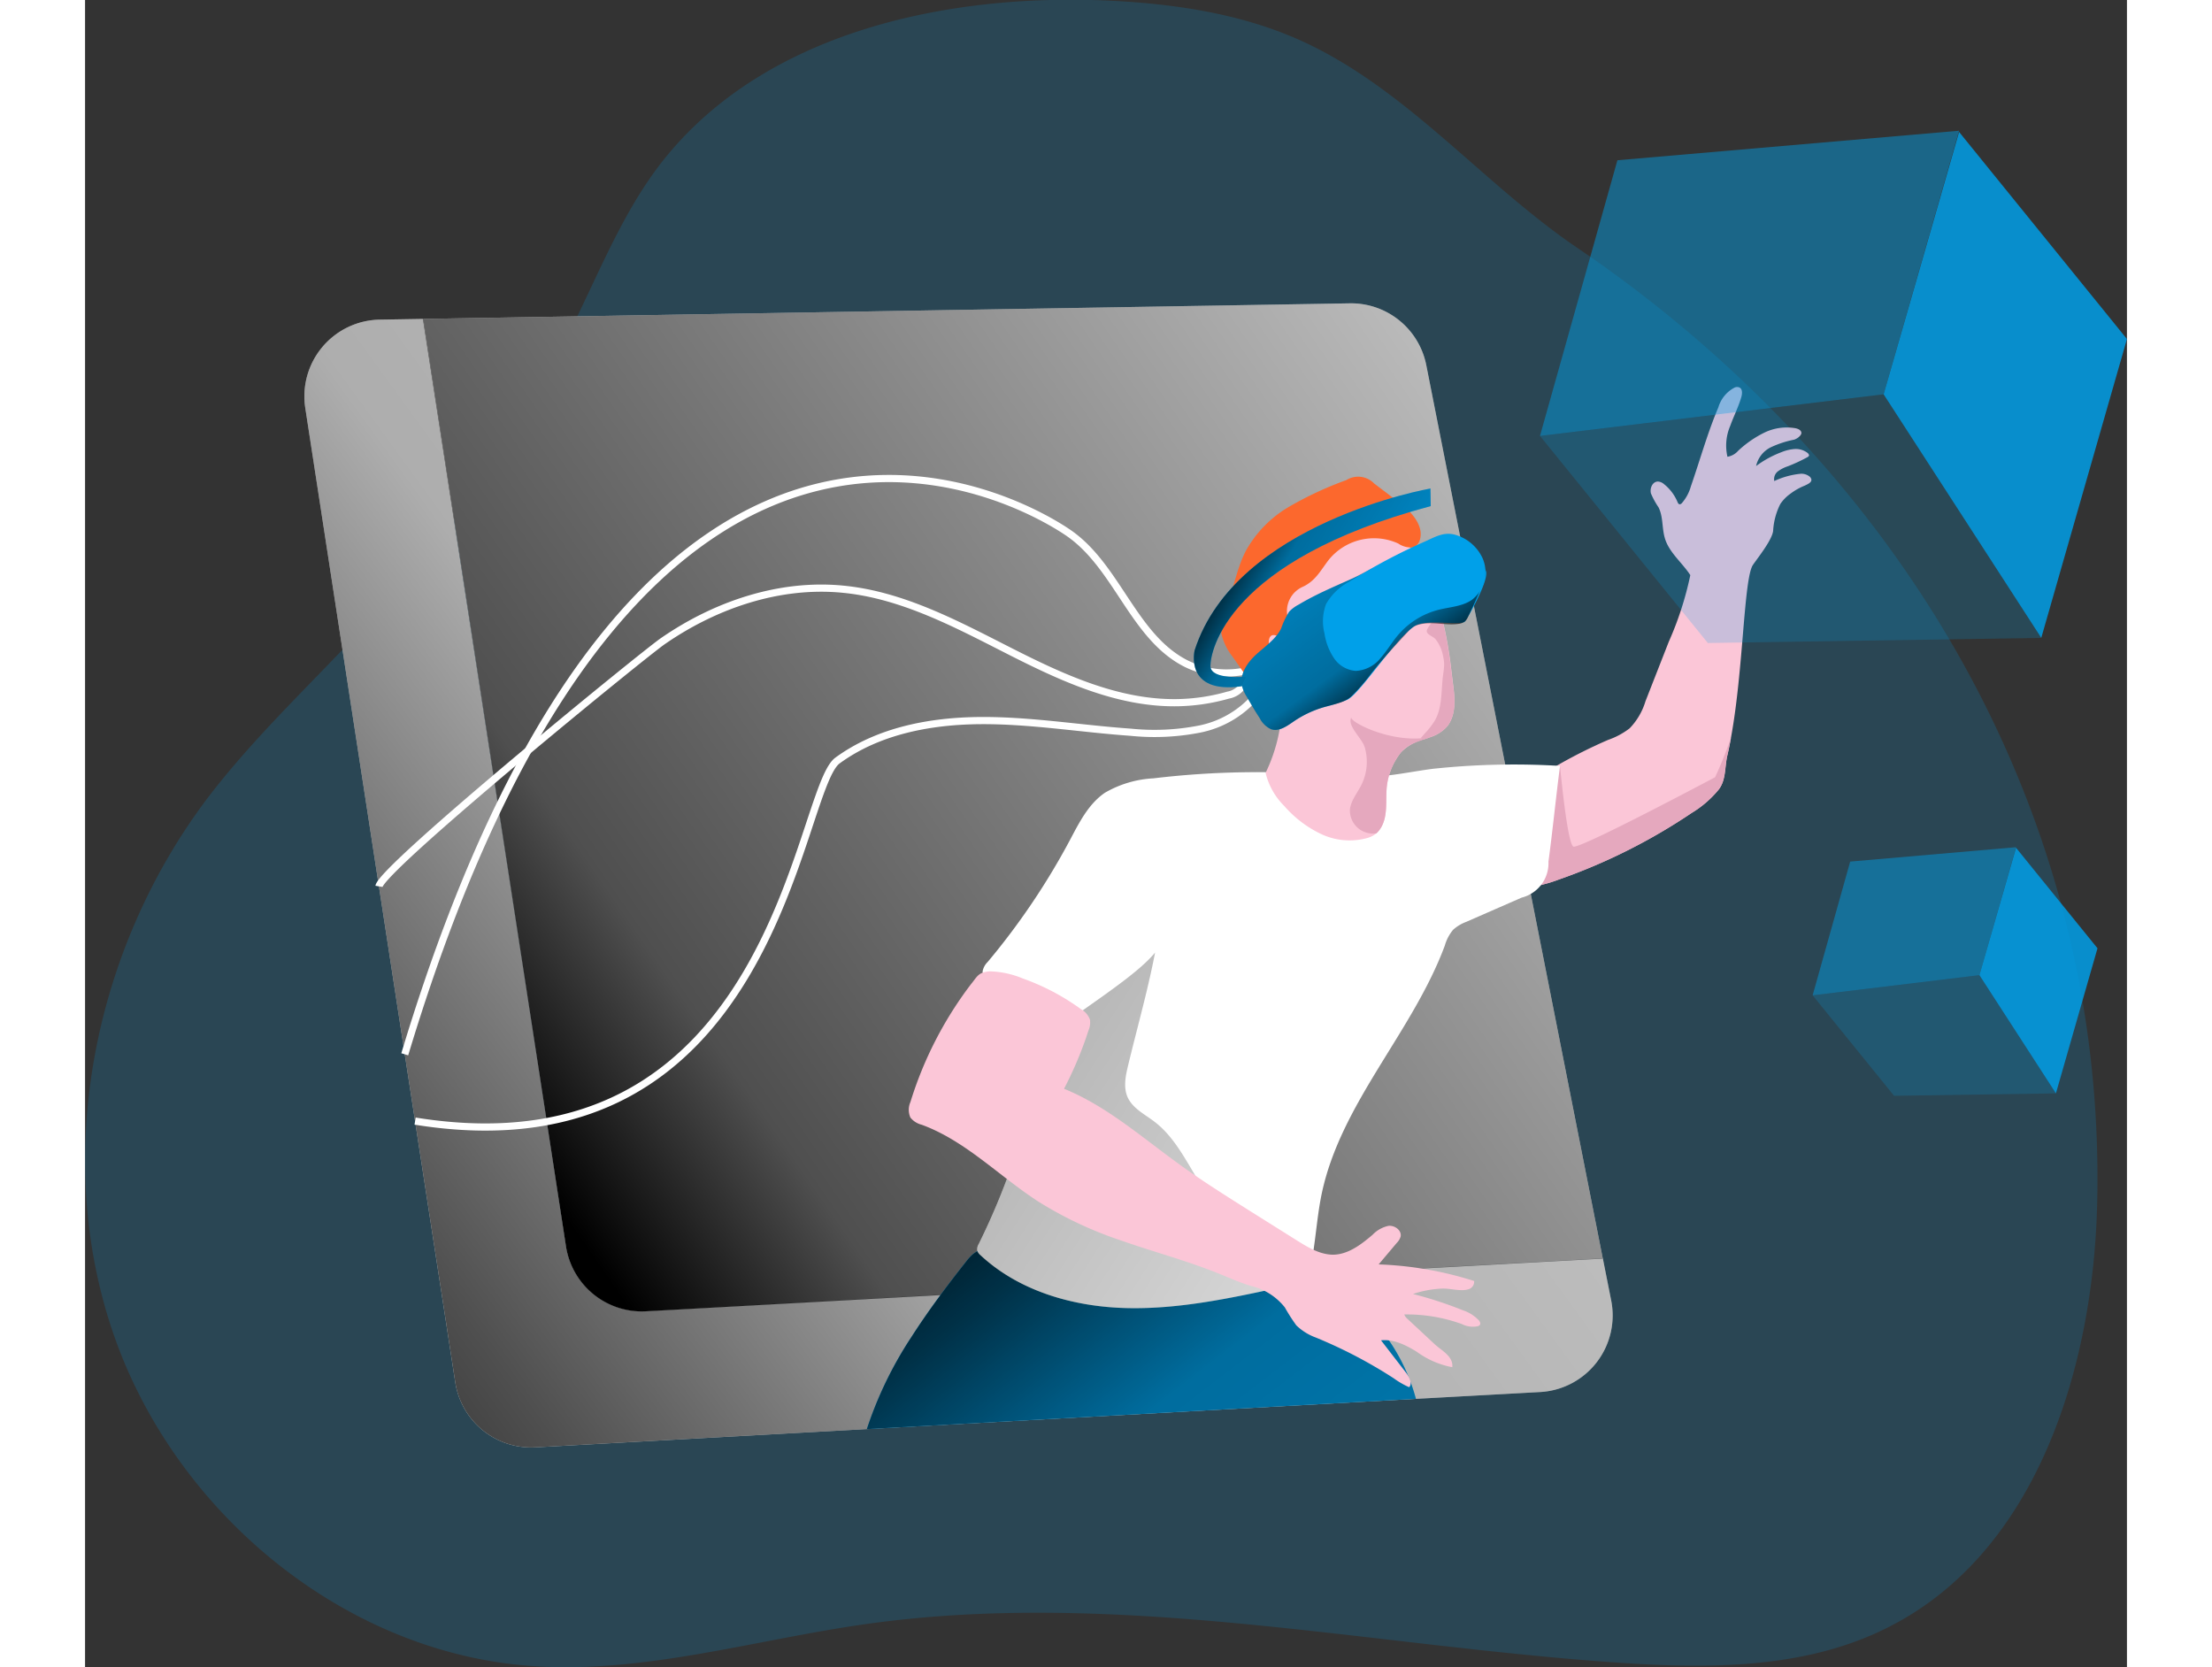 <svg id="Layer_1" data-name="Layer 1" xmlns="http://www.w3.org/2000/svg" xmlns:xlink="http://www.w3.org/1999/xlink" viewBox="0 0 284.28 232.11" width="406" height="306" class="illustration styles_illustrationTablet__1DWOa"><rect x="0" y="0" width="284.28" height="232.11" fill="#333333" stroke="none"/><defs><linearGradient id="linear-gradient" x1="9.56" y1="235.66" x2="432.75" y2="-71.8" gradientUnits="userSpaceOnUse"><stop offset="0.01"></stop><stop offset="0.13" stop-opacity="0.69"></stop><stop offset="0.25" stop-opacity="0.32"></stop><stop offset="1" stop-opacity="0"></stop></linearGradient><linearGradient id="linear-gradient-2" x1="75.6" y1="181.45" x2="287.62" y2="34.48" gradientUnits="userSpaceOnUse"><stop offset="0.01"></stop><stop offset="0.13" stop-opacity="0.69"></stop><stop offset="1" stop-opacity="0"></stop></linearGradient><linearGradient id="linear-gradient-3" x1="133.88" y1="175.5" x2="265.28" y2="346.31" xlink:href="#linear-gradient"></linearGradient><linearGradient id="linear-gradient-4" x1="105.57" y1="143.68" x2="236.76" y2="227.46" xlink:href="#linear-gradient"></linearGradient><linearGradient id="linear-gradient-5" x1="204.36" y1="120.25" x2="178.35" y2="84.78" xlink:href="#linear-gradient"></linearGradient><linearGradient id="linear-gradient-6" x1="176.58" y1="95.02" x2="212.19" y2="116" xlink:href="#linear-gradient"></linearGradient></defs><title>10</title><path d="M188.69,27.64c-8.88-4.21-18.85-5.61-28.68-6-22.88-.83-48,5-61.74,23.32C93.52,51.33,90.47,58.74,87,65.86a179.06,179.06,0,0,1-28.57,41.92c-7.62,8.34-16,16-22.85,25C19.79,153.72,14,182.41,22.5,207.21s31.91,44.38,58.06,46.32c15.69,1.16,31.13-3.62,46.7-5.82,34.53-4.89,69.42,2.89,104.21,5.33,12.95.91,26.55,1,38.15-4.89,20.66-10.4,28.6-36.1,29.1-59.23,1.21-55-28-102.65-72.39-132.82C213.35,47.29,203,34.44,188.69,27.64Z" transform="translate(-18.58 -21.6)" fill="#00a0e9" opacity="0.18" style="isolation: isolate;"></path><path d="M221.16,215.4l-17.29.95-76.45,4.21L81.27,223.1a10.69,10.69,0,0,1-11.14-9L49.24,78.4A10.68,10.68,0,0,1,59.61,66.1l6-.1L85.54,195.12a10.69,10.69,0,0,0,11.14,9l46.15-2.54,76.45-4.21,10.61-.58,1.16,5.84A10.68,10.68,0,0,1,221.16,215.4Z" transform="translate(-18.58 -21.6)" fill="#fff"></path><path d="M229.89,196.83l-10.61.58-76.45,4.21-46.15,2.54a10.69,10.69,0,0,1-11.14-9L65.66,66l129-2.17a10.68,10.68,0,0,1,10.65,8.6Z" transform="translate(-18.58 -21.6)" fill="#fff"></path><path d="M221.16,215.4l-17.29.95-76.45,4.21L81.27,223.1a10.69,10.69,0,0,1-11.14-9L49.24,78.4A10.68,10.68,0,0,1,59.61,66.1l6-.1L85.54,195.12a10.69,10.69,0,0,0,11.14,9l46.15-2.54,76.45-4.21,10.61-.58,1.16,5.84A10.68,10.68,0,0,1,221.16,215.4Z" transform="translate(-18.58 -21.6)" fill="url(#linear-gradient)"></path><path d="M229.89,196.83l-10.61.58-76.45,4.21-46.15,2.54a10.69,10.69,0,0,1-11.14-9L65.66,66l129-2.17a10.68,10.68,0,0,1,10.65,8.6Z" transform="translate(-18.58 -21.6)" fill="url(#linear-gradient-2)"></path><path d="M203.87,216.35l-76.45,4.21a53.76,53.76,0,0,1,6.2-12.81c2.36-3.68,5-7.19,7.71-10.62,1.8-2.26,2.61-1.47,5.32-.86q3.49.78,7,1.34a113.3,113.3,0,0,0,28.38.88,18.44,18.44,0,0,1,4.92-.07,12.52,12.52,0,0,1,3.55,1.3A26.45,26.45,0,0,1,203.87,216.35Z" transform="translate(-18.58 -21.6)" fill="#00a0e9"></path><path d="M203.87,216.35l-76.45,4.21a53.76,53.76,0,0,1,6.2-12.81c2.36-3.68,5-7.19,7.71-10.62,1.8-2.26,2.61-1.47,5.32-.86q3.49.78,7,1.34a113.3,113.3,0,0,0,28.38.88,18.44,18.44,0,0,1,4.92-.07,12.52,12.52,0,0,1,3.55,1.3A26.45,26.45,0,0,1,203.87,216.35Z" transform="translate(-18.58 -21.6)" fill="url(#linear-gradient-3)"></path><path d="M179.85,115.07A12.7,12.7,0,0,1,171.9,114c-7.34-3.68-9.57-13.44-16.3-18.14-4-2.8-59.06-38.43-92.51,72.52" transform="translate(-18.58 -21.6)" fill="none" stroke="#fff" stroke-miterlimit="10"></path><path d="M179.74,117.07a3.05,3.05,0,0,1-2,1.3,27.36,27.36,0,0,1-7.3,1.06c-8.23.07-16-3.55-23.33-7.28s-14.82-7.73-23-8.52c-8.82-.87-17.73,2.16-25,7.17C96.8,112.32,59.93,142.38,59.5,145" transform="translate(-18.58 -21.6)" fill="none" stroke="#fff" stroke-miterlimit="10"></path><path d="M181.85,118.19a13.89,13.89,0,0,1-8.09,4.91,32.63,32.63,0,0,1-9.62.44c-7-.49-13.92-1.67-20.92-1.62s-14.23,1.43-19.88,5.56-8.59,58.31-58.81,50.2" transform="translate(-18.58 -21.6)" fill="none" stroke="#fff" stroke-miterlimit="10"></path><path d="M258,89.21a8.49,8.49,0,0,0-2,1.13,5.6,5.6,0,0,0-1.4,1.43,9.46,9.46,0,0,0-1,3.76c-.19,1.3-2.06,3.63-2.8,4.7-1.29,1.84-1.33,14.68-3.07,24.08h0a.06.06,0,0,0,0,.05c-.15.83-.31,1.62-.49,2.38-.39,1.64-.17,3.39-1.18,4.74a14.6,14.6,0,0,1-3.79,3.29,80.86,80.86,0,0,1-18.49,9.27,20.09,20.09,0,0,1-4.61,1.15c-.35,0-.69.05-1,.05l1-.15,1.54-.22a16,16,0,0,1-1.54-.92,5.34,5.34,0,0,1-2.35-2.73,7.09,7.09,0,0,1-.22-2.3c0-2.57.17-5.36,1.85-7.29A10.85,10.85,0,0,1,221,129.7a69.09,69.09,0,0,1,9.62-5.09,10.57,10.57,0,0,0,3-1.61,9.23,9.23,0,0,0,2.21-3.78l3.24-8.27a46,46,0,0,0,3-9.28c-1.15-1.77-3-3.18-3.56-5.2-.4-1.39-.21-2.93-.86-4.23a11.43,11.43,0,0,1-1.06-1.94c-.19-.72.22-1.68,1-1.66a1.46,1.46,0,0,1,.83.37,6.26,6.26,0,0,1,1.86,2.46c.06.15.15.33.32.34a.46.46,0,0,0,.28-.15,6,6,0,0,0,1.27-2.36c1.28-3.67,2.31-7.43,3.83-11a4.54,4.54,0,0,1,2.29-2.76.86.86,0,0,1,.63,0c.44.2.41.82.29,1.28-.4,1.41-1.08,2.72-1.57,4.09a6.94,6.94,0,0,0-.38,4.28,2.51,2.51,0,0,0,1.5-.84,15,15,0,0,1,3.62-2.51,7.13,7.13,0,0,1,4.3-.63c.37.07.8.23.87.6s-.52.84-1,1a14.05,14.05,0,0,0-3.25,1.06,3.83,3.83,0,0,0-2.05,2.61,14.42,14.42,0,0,1,3.53-1.93,6,6,0,0,1,1.86-.44,2.7,2.7,0,0,1,1.78.55c.12.11.24.27.18.41a.53.53,0,0,1-.19.17,22.89,22.89,0,0,1-2.75,1.28,4.84,4.84,0,0,0-1.36.69,1.37,1.37,0,0,0-.52,1.36,11.19,11.19,0,0,1,3.56-1,1.81,1.81,0,0,1,1.43.44.83.83,0,0,1,.17.32C259,88.77,258.42,89,258,89.21Z" transform="translate(-18.58 -21.6)" fill="#fbc6d7"></path><path d="M247.71,124.37c-.15.83-.31,1.62-.49,2.38-.39,1.64-.17,3.39-1.18,4.74a14.6,14.6,0,0,1-3.79,3.29,80.86,80.86,0,0,1-18.49,9.27,20.09,20.09,0,0,1-4.61,1.15v-7.47l4.78-9.5s1,10.84,1.86,11.23,19.47-9.52,19.73-9.65A57.81,57.81,0,0,0,247.71,124.37Z" transform="translate(-18.58 -21.6)" fill="#e5a8be"></path><path d="M223.93,128.23c-.59,4.55-1,8.77-1.61,13.33a4.93,4.93,0,0,1-3.71,5l-7.73,3.38a5.66,5.66,0,0,0-1.83,1.1,5.93,5.93,0,0,0-1.16,2.21c-4.51,12.11-14.51,21.95-17.15,34.6-.58,2.81-.78,5.68-1.24,8.52a5.46,5.46,0,0,1-1.26,3.14,2.92,2.92,0,0,1-.63.48,7.51,7.51,0,0,1-2.34.78c-7.17,1.56-14.43,3.13-21.77,2.94s-14.88-2.35-20.25-7.36a1.33,1.33,0,0,1-.46-.67,1.42,1.42,0,0,1,.21-.89,95.9,95.9,0,0,0,8.6-26.42,2,2,0,0,0-.09-1.34,1.3,1.3,0,0,0-.18-.23,2.68,2.68,0,0,0-.61-.43c-1.3-.75-1.18-2.3-2.29-3.31a33.29,33.29,0,0,1-4.26-4.69,2.37,2.37,0,0,1-.63-1.53,2.46,2.46,0,0,1,.71-1.32,98.79,98.79,0,0,0,11.43-16.93c1.3-2.45,2.6-5.07,4.9-6.63a15,15,0,0,1,6.75-2,122.13,122.13,0,0,1,23.57-.52,57.85,57.85,0,0,0,6.71.31c2.85-.11,5.65-.72,8.48-1.1A106.24,106.24,0,0,1,223.93,128.23Z" transform="translate(-18.58 -21.6)" fill="#fff"></path><path d="M187.61,200a7.51,7.51,0,0,1-2.34.78c-7.17,1.56-14.43,3.13-21.77,2.94s-14.88-2.35-20.25-7.36a1.33,1.33,0,0,1-.46-.67,1.42,1.42,0,0,1,.21-.89,95.9,95.9,0,0,0,8.6-26.42,2,2,0,0,0-.09-1.34,1.3,1.3,0,0,0-.18-.23c5.46-4.4,13.34-9.06,16.22-12.59-1,5.24-2.48,10.43-3.73,15.62-.36,1.48-.71,3.09-.1,4.49.7,1.58,2.4,2.4,3.77,3.45,4.08,3.13,5.53,8.66,9.2,12.26C178,191.31,182.89,195.54,187.61,200Z" transform="translate(-18.58 -21.6)" fill="url(#linear-gradient-4)"></path><path d="M208.29,122.64a5.17,5.17,0,0,1-2.4,1.58c-.29.11-.6.21-.9.31a6.78,6.78,0,0,0-3.18,1.79,9.27,9.27,0,0,0-2,4.85c-.18,1.84.16,3.81-.69,5.45a3.45,3.45,0,0,1-.76,1h0l-.06.05a3.53,3.53,0,0,1-1.4.65,9.29,9.29,0,0,1-6.28-.63,15.78,15.78,0,0,1-5.08-3.88,9.65,9.65,0,0,1-2.6-4.61,22.92,22.92,0,0,0,2.29-10.44c-.16-2.54-1.39-4.87-2-7.35a15.42,15.42,0,0,1,8.68-17.27,9,9,0,0,1,5.19-.73,10.21,10.21,0,0,1,5.51,3.86,25.29,25.29,0,0,1,4.76,9.8,55.51,55.51,0,0,1,1.39,7.49l.27,2.21C209.3,118.76,209.5,121,208.29,122.64Z" transform="translate(-18.58 -21.6)" fill="#fbc6d7"></path><path d="M186,107.48a12.82,12.82,0,0,0,1.81,4.48,1.6,1.6,0,0,1-1.64-.26,11.26,11.26,0,0,1-1.24-1.25,1.08,1.08,0,0,0-1.08-.41c-.42.17-.5.72-.46,1.17a18,18,0,0,0,1.23,4.14,5.66,5.66,0,0,1,.12,4.22c-1.62.07-2.83-1.43-3.75-2.77L178.32,113a8,8,0,0,1-1.52-3.14c-.25-1.59.47-3.15,1-4.67.82-2.3,1.27-4.75,2.4-6.92a16.26,16.26,0,0,1,6.06-6.15,48.69,48.69,0,0,1,7.92-3.68,3.09,3.09,0,0,1,3.87.47l3,2.28c1.46,1.11,3,2.37,3.42,4.16.22,1-.1,2.21-1.06,2.46a3.12,3.12,0,0,1-2-.54,8.12,8.12,0,0,0-9.67,2.26c-1.15,1.49-1.82,2.9-3.57,3.74A3.7,3.7,0,0,0,186,107.48Z" transform="translate(-18.58 -21.6)" fill="#fc682d"></path><path d="M205.89,124.22c-1.48.56-3.14.93-4.08,2.1a9.27,9.27,0,0,0-2,4.85c-.18,1.84.16,3.81-.69,5.45a3.45,3.45,0,0,1-.76,1h0a3.22,3.22,0,0,1-3.68-3.35c.16-1.23,1-2.24,1.58-3.36a7.21,7.21,0,0,0,.48-5.28c-.37-1.26-2.51-3-1.86-4.16C194.55,122.05,200.56,125.25,205.89,124.22Z" transform="translate(-18.58 -21.6)" fill="#e5a8be"></path><path d="M143.6,157c-.76.25-1,.79-1.77,1.74a52.73,52.73,0,0,0-8.34,16.29,2.67,2.67,0,0,0,0,2.16,2.91,2.91,0,0,0,1.58,1c6.1,2.24,10.76,7.15,16.21,10.68a53.81,53.81,0,0,0,11.59,5.45c4.42,1.55,9,2.77,13.33,4.5,1.62.64,3,1.29,4.67,1.8a8.49,8.49,0,0,1,4.75,3,25.65,25.65,0,0,0,1.59,2.49,7.7,7.7,0,0,0,2.74,1.71,66.23,66.23,0,0,1,10.82,5.66,11.66,11.66,0,0,0,2.16,1.25c.5-.56,0-1.42-.42-2l-3.5-4.53c1.79-.19,3.51.69,5,1.61a12.1,12.1,0,0,0,4.92,2.13c.17-1.51-1.5-2.32-2.42-3.17l-3.81-3.55a1.36,1.36,0,0,1-.45-.62,22.59,22.59,0,0,1,8,1.33,3.34,3.34,0,0,0,2.26.3.53.53,0,0,0,.27-.19c.12-.2,0-.44-.15-.62a5.41,5.41,0,0,0-2.27-1.42,54,54,0,0,0-6.9-2.25,14.84,14.84,0,0,1,4-.75c1.14-.06,2.57.42,3.66.11a1.09,1.09,0,0,0,.85-1.17,49.62,49.62,0,0,0-13.29-2.31l2.53-3a2.06,2.06,0,0,0,.53-.88c.17-.85-.81-1.57-1.67-1.49a4.3,4.3,0,0,0-2.23,1.24c-1.59,1.36-3.39,2.74-5.47,2.78-1.83,0-3.49-1-5-1.94l-6.64-4.17c-3.39-2.14-6.79-4.27-10-6.62-5.13-3.71-10-8-15.85-10.37a53,53,0,0,0,3.43-8.2,2.71,2.71,0,0,0,.18-1.4,2.64,2.64,0,0,0-1.22-1.46,31.92,31.92,0,0,0-8.12-4.29,12.78,12.78,0,0,0-4.59-1A3.85,3.85,0,0,0,143.6,157Z" transform="translate(-18.58 -21.6)" fill="#fbc6d7"></path><path d="M205.25,106.14l1.67.58a1.18,1.18,0,0,1,.72.5,1.13,1.13,0,0,1-.11.87,7.48,7.48,0,0,1-1.78,2.39.85.85,0,0,1-.37.23c-.36.1-.69-.22-.92-.51a21.36,21.36,0,0,1-1.43-1.86c-.42-.64-1.14-1.81-.58-2.57S204.55,105.89,205.25,106.14Z" transform="translate(-18.58 -21.6)" fill="#fbc6d7"></path><path d="M208.29,122.64a5.17,5.17,0,0,1-2.4,1.58c-.29.11-.6.21-.9.31a1.28,1.28,0,0,1-.44-.18c.25-.28.49-.57.75-.85a10.45,10.45,0,0,0,1.27-1.7c1-1.86.8-4.13,1.08-6.24a11.56,11.56,0,0,0,.15-1.43,6.37,6.37,0,0,0-.19-1.37,5.21,5.21,0,0,0-1-2.16c-.44-.51-1.52-.69-1.16-1.41a6.47,6.47,0,0,1,1.89-2.14,55.51,55.51,0,0,1,1.39,7.49l.27,2.21C209.3,118.76,209.5,121,208.29,122.64Z" transform="translate(-18.58 -21.6)" fill="#e5a8be"></path><path d="M203,98.06a31.9,31.9,0,0,0-3.6,1.92c-3.83,2.16-8.07,3.53-11.84,5.79a4.91,4.91,0,0,0-1.34,1,11.18,11.18,0,0,0-1.11,2.34c-.75,1.49-2.22,2.47-3.46,3.6s-2.34,2.74-2,4.37a5.34,5.34,0,0,0,.7,1.56c.57,1,1.16,2,1.77,2.92a3.36,3.36,0,0,0,1.61,1.57c1.1.36,2.2-.45,3.16-1.11a14.82,14.82,0,0,1,4.29-2,22.77,22.77,0,0,0,3.14-1c1.73-.8,6.55-8.32,9.29-10.21,1.66-1.14,6.59,0,7.12-.73.69-1,3.48-6.06,2.84-7.08-.8-1.28-5.28-2.24-6.5-3.17S204.14,97.58,203,98.06Z" transform="translate(-18.58 -21.6)" fill="#00a0e9"></path><path d="M203,99.42a12,12,0,0,0-3.26.49,38.73,38.73,0,0,0-4.61,2.18c-1.63.73-3.27,1.43-4.87,2.21-.92.46-1.84.94-2.72,1.47a4.91,4.91,0,0,0-1.34,1,11.18,11.18,0,0,0-1.11,2.34c-.75,1.49-2.22,2.47-3.46,3.6s-2.34,2.74-2,4.37a5.34,5.34,0,0,0,.7,1.56c.57,1,1.16,2,1.77,2.92a3.36,3.36,0,0,0,1.61,1.57c1.1.36,2.2-.45,3.16-1.11a14.82,14.82,0,0,1,4.29-2c1.32-.39,2.68-.54,3.74-1.49a27,27,0,0,0,2.76-3.19c1.57-2,3.3-3.83,5-5.68a4.37,4.37,0,0,1,.91-.81,2.8,2.8,0,0,1,.76-.3c1.76-.46,3.63.15,5.43-.09a1.87,1.87,0,0,0,.93-.34,1.55,1.55,0,0,0,.37-.51c.44-.9,2.73-5.61,2.47-6.57s-3,1.81-3.51.94a2.94,2.94,0,0,0-.47-.68,2.1,2.1,0,0,0-.52-.36A12,12,0,0,0,203,99.42Z" transform="translate(-18.58 -21.6)" fill="url(#linear-gradient-5)"></path><path d="M194.63,102.56a8,8,0,0,0-3.27,3.13,6.85,6.85,0,0,0-.22,4.11,8.34,8.34,0,0,0,1.3,3.4A4,4,0,0,0,195.5,115a4.7,4.7,0,0,0,3.42-1.75c.89-1,1.54-2.14,2.39-3.16A11,11,0,0,1,207,106.5c1.58-.4,3.31-.46,4.65-1.38a4.87,4.87,0,0,0,1.51-5.78,6,6,0,0,0-3.41-3.15c-1.77-.69-3,.06-4.6.79A81.6,81.6,0,0,0,194.63,102.56Z" transform="translate(-18.58 -21.6)" fill="#00a0e9"></path><path d="M205.89,89.61s-27.1,4.71-32.83,22.53c0,0-1.5,6.14,6.57,5l.63-1.34s-5,.53-5-1.49,2.21-14.64,30.67-22.25Z" transform="translate(-18.58 -21.6)" fill="#00a0e9"></path><path d="M205.89,89.61s-27.1,4.71-32.83,22.53c0,0-1.5,6.14,6.57,5l.63-1.34s-5,.53-5-1.49,2.21-14.64,30.67-22.25Z" transform="translate(-18.58 -21.6)" fill="url(#linear-gradient-6)"></path><polygon points="213.34 22.31 202.56 60.69 250.4 54.9 260.91 18.2 213.34 22.31" fill="#00a0e9" opacity="0.47"></polygon><polygon points="225.93 89.52 202.56 60.69 250.4 54.9 272.35 88.81 225.93 89.52" fill="#00a0e9" opacity="0.2"></polygon><polygon points="284.28 47.2 260.91 18.37 250.4 54.9 272.35 88.81 284.28 47.2" fill="#00a0e9" opacity="0.84"></polygon><polygon points="245.75 119.95 240.52 138.57 263.74 135.76 268.84 117.95 245.75 119.95" fill="#00a0e9" opacity="0.47"></polygon><polygon points="251.86 152.56 240.52 138.57 263.74 135.76 274.39 152.22 251.86 152.56" fill="#00a0e9" opacity="0.2"></polygon><polygon points="280.18 132.02 268.84 118.03 263.74 135.76 274.39 152.22 280.18 132.02" fill="#00a0e9" opacity="0.84"></polygon></svg>